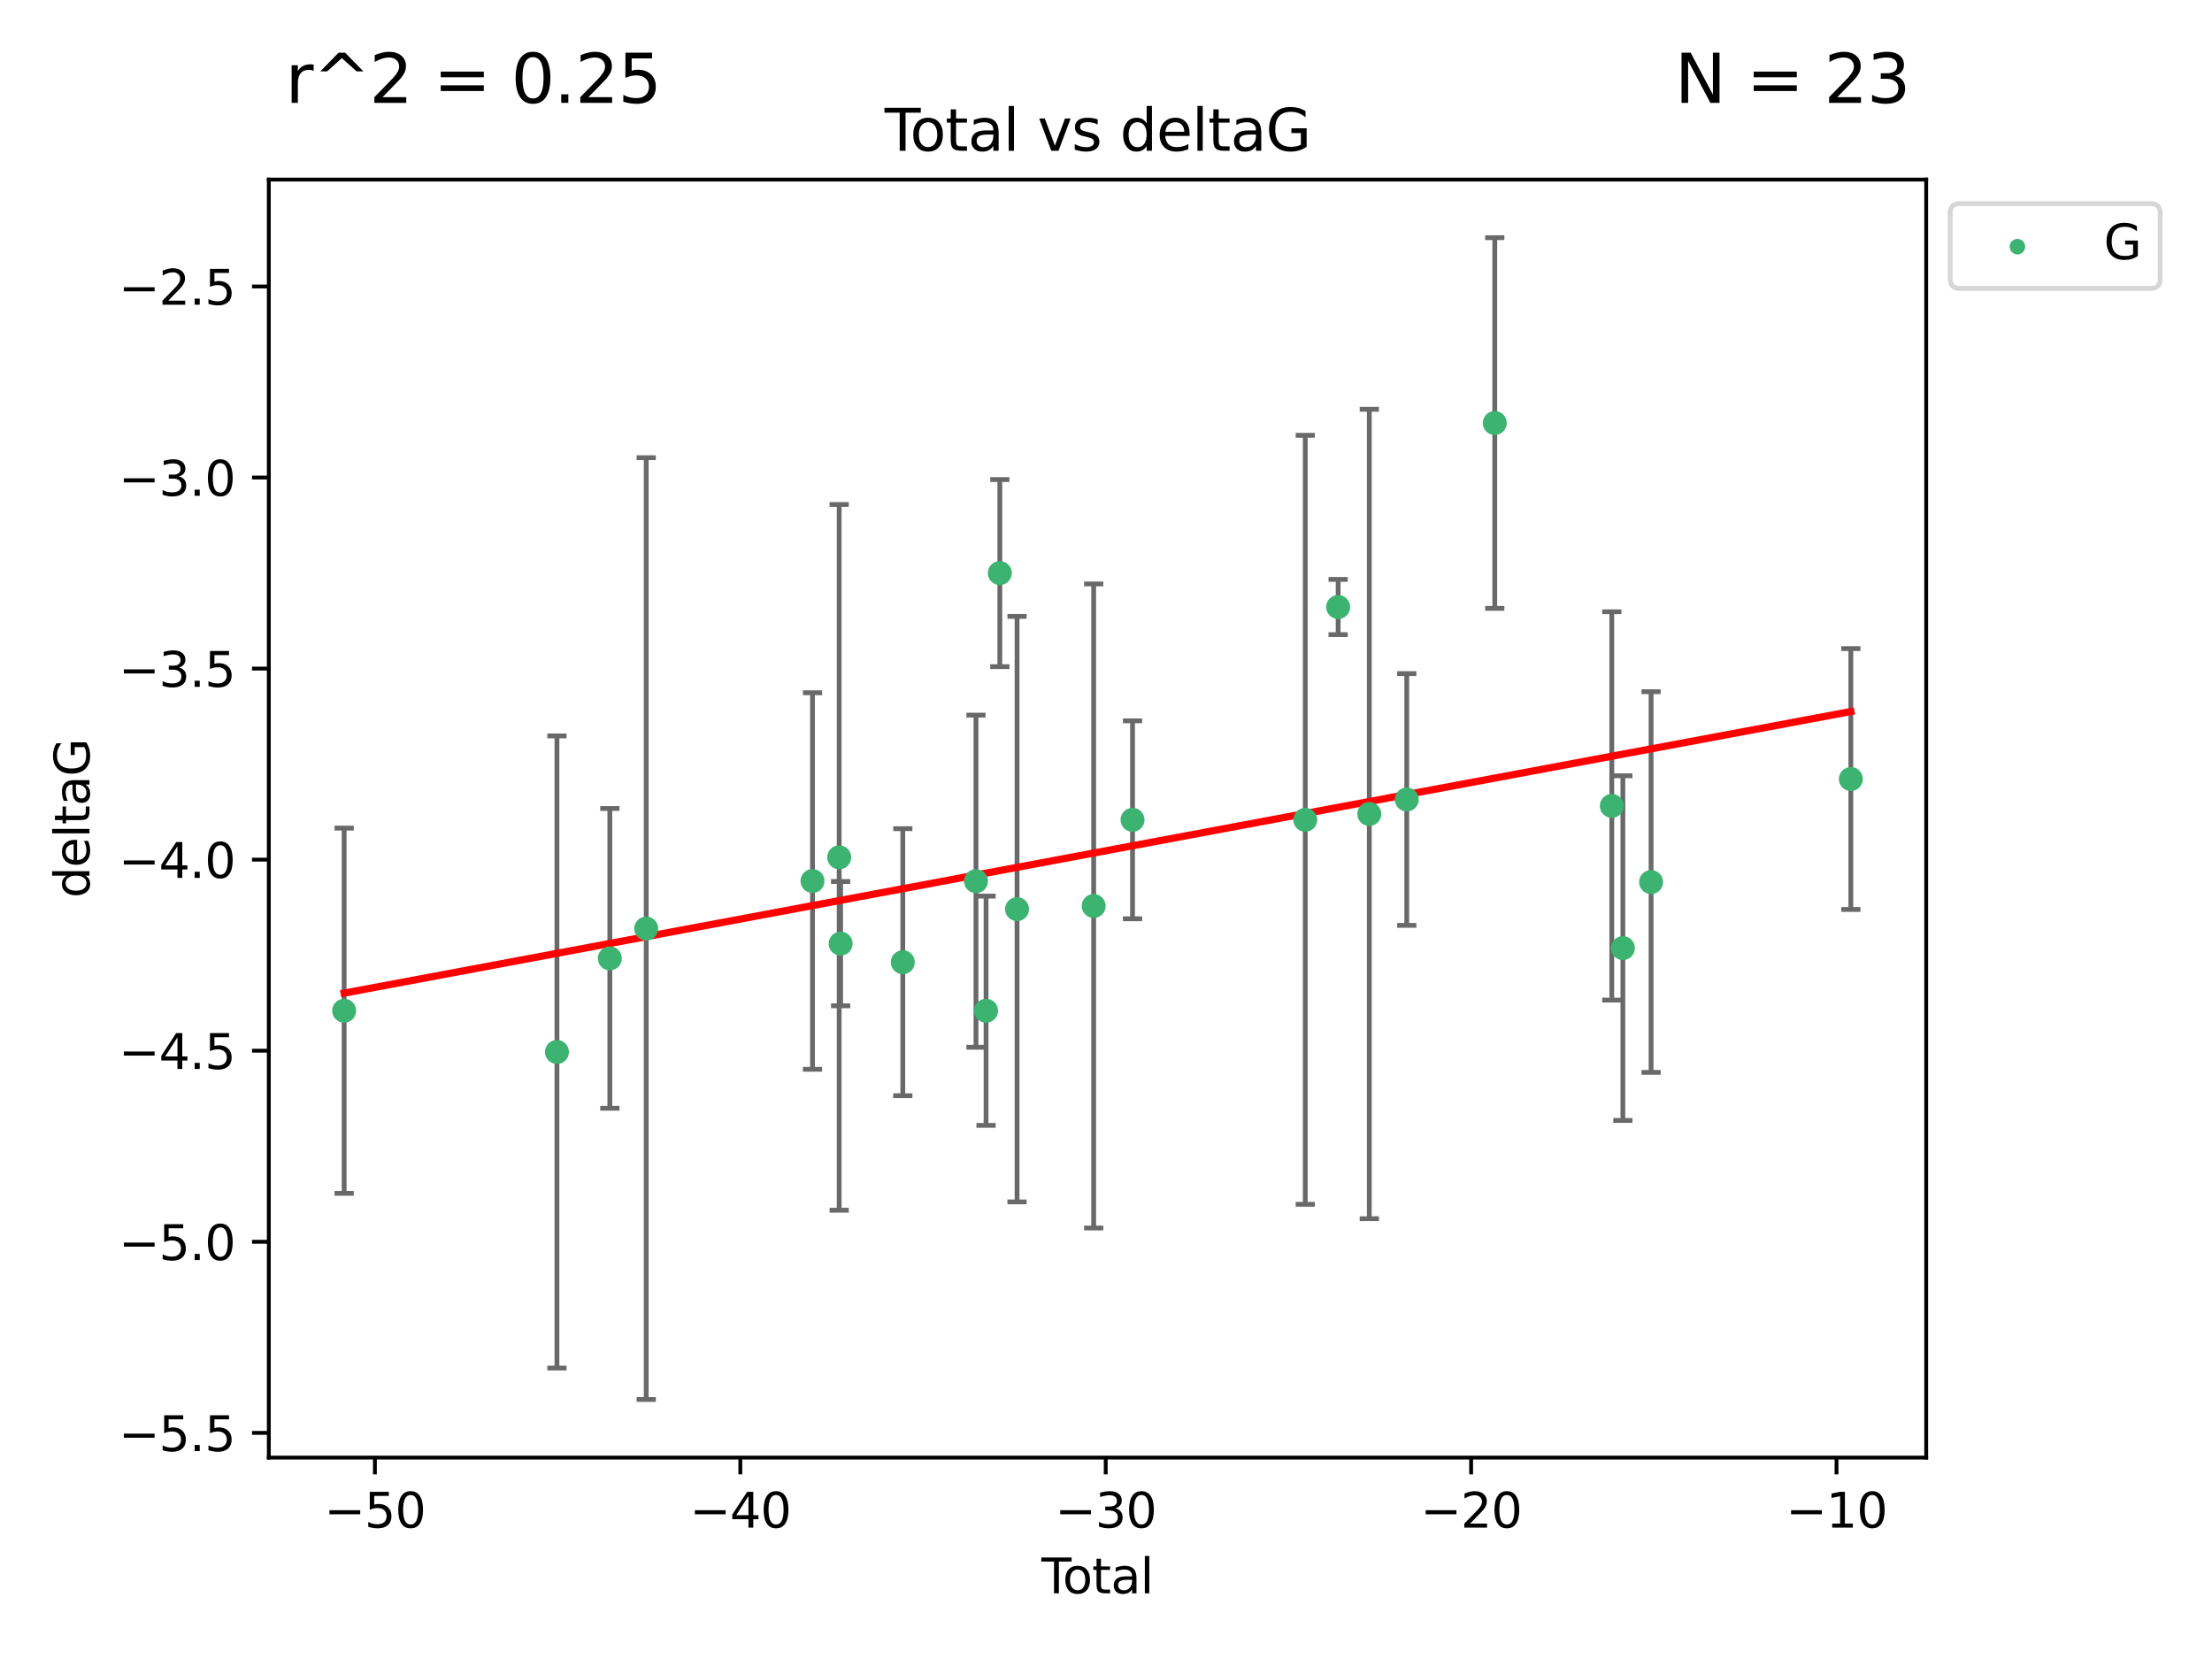 <?xml version="1.0" encoding="utf-8" standalone="no"?>
<!DOCTYPE svg PUBLIC "-//W3C//DTD SVG 1.1//EN"
  "http://www.w3.org/Graphics/SVG/1.1/DTD/svg11.dtd">
<svg xmlns:xlink="http://www.w3.org/1999/xlink" width="460.8pt" height="345.6pt" viewBox="0 0 460.8 345.6" xmlns="http://www.w3.org/2000/svg" version="1.1">
 <defs>
  <style type="text/css">*{stroke-linejoin: round; stroke-linecap: butt}</style>
 </defs>
 <g id="figure_1">
  <g id="patch_1">
   <path d="M 0 345.6 
L 460.8 345.6 
L 460.8 0 
L 0 0 
z
" style="fill: #ffffff"/>
  </g>
  <g id="axes_1">
   <g id="patch_2">
    <path d="M 56 303.64 
L 401.26 303.64 
L 401.26 37.411 
L 56 37.411 
z
" style="fill: #ffffff"/>
   </g>
   <g id="PathCollection_1">
    <defs>
     <path id="m9bb0b3104d" d="M 0 1.118 
C 0.297 1.118 0.581 1 0.791 0.791 
C 1 0.581 1.118 0.297 1.118 0 
C 1.118 -0.297 1 -0.581 0.791 -0.791 
C 0.581 -1 0.297 -1.118 0 -1.118 
C -0.297 -1.118 -0.581 -1 -0.791 -0.791 
C -1 -0.581 -1.118 -0.297 -1.118 0 
C -1.118 0.297 -1 0.581 -0.791 0.791 
C -0.581 1 -0.297 1.118 0 1.118 
z
" style="stroke: #3cb371"/>
    </defs>
    <g clip-path="url(#p19a74e8e08)">
     <use xlink:href="#m9bb0b3104d" x="71.694" y="210.553" style="fill: #3cb371; stroke: #3cb371"/>
     <use xlink:href="#m9bb0b3104d" x="116.023" y="219.147" style="fill: #3cb371; stroke: #3cb371"/>
     <use xlink:href="#m9bb0b3104d" x="127.041" y="199.653" style="fill: #3cb371; stroke: #3cb371"/>
     <use xlink:href="#m9bb0b3104d" x="134.619" y="193.442" style="fill: #3cb371; stroke: #3cb371"/>
     <use xlink:href="#m9bb0b3104d" x="169.26" y="183.533" style="fill: #3cb371; stroke: #3cb371"/>
     <use xlink:href="#m9bb0b3104d" x="174.818" y="178.6" style="fill: #3cb371; stroke: #3cb371"/>
     <use xlink:href="#m9bb0b3104d" x="175.117" y="196.578" style="fill: #3cb371; stroke: #3cb371"/>
     <use xlink:href="#m9bb0b3104d" x="188.069" y="200.442" style="fill: #3cb371; stroke: #3cb371"/>
     <use xlink:href="#m9bb0b3104d" x="203.315" y="183.566" style="fill: #3cb371; stroke: #3cb371"/>
     <use xlink:href="#m9bb0b3104d" x="205.413" y="210.557" style="fill: #3cb371; stroke: #3cb371"/>
     <use xlink:href="#m9bb0b3104d" x="208.282" y="119.385" style="fill: #3cb371; stroke: #3cb371"/>
     <use xlink:href="#m9bb0b3104d" x="211.869" y="189.389" style="fill: #3cb371; stroke: #3cb371"/>
     <use xlink:href="#m9bb0b3104d" x="227.833" y="188.732" style="fill: #3cb371; stroke: #3cb371"/>
     <use xlink:href="#m9bb0b3104d" x="235.926" y="170.784" style="fill: #3cb371; stroke: #3cb371"/>
     <use xlink:href="#m9bb0b3104d" x="271.91" y="170.782" style="fill: #3cb371; stroke: #3cb371"/>
     <use xlink:href="#m9bb0b3104d" x="278.761" y="126.453" style="fill: #3cb371; stroke: #3cb371"/>
     <use xlink:href="#m9bb0b3104d" x="285.251" y="169.564" style="fill: #3cb371; stroke: #3cb371"/>
     <use xlink:href="#m9bb0b3104d" x="293.053" y="166.548" style="fill: #3cb371; stroke: #3cb371"/>
     <use xlink:href="#m9bb0b3104d" x="311.387" y="88.122" style="fill: #3cb371; stroke: #3cb371"/>
     <use xlink:href="#m9bb0b3104d" x="335.768" y="167.89" style="fill: #3cb371; stroke: #3cb371"/>
     <use xlink:href="#m9bb0b3104d" x="338.073" y="197.506" style="fill: #3cb371; stroke: #3cb371"/>
     <use xlink:href="#m9bb0b3104d" x="343.948" y="183.749" style="fill: #3cb371; stroke: #3cb371"/>
     <use xlink:href="#m9bb0b3104d" x="385.566" y="162.287" style="fill: #3cb371; stroke: #3cb371"/>
    </g>
   </g>
   <g id="matplotlib.axis_1">
    <g id="xtick_1">
     <g id="line2d_1">
      <defs>
       <path id="m8b73033f5c" d="M 0 0 
L 0 3.5 
" style="stroke: #000000; stroke-width: 0.8"/>
      </defs>
      <g>
       <use xlink:href="#m8b73033f5c" x="78.1" y="303.64" style="stroke: #000000; stroke-width: 0.8"/>
      </g>
     </g>
     <g id="text_1">
      <!-- −50 -->
      <g transform="translate(67.548 318.238)scale(0.1 -0.1)">
       <defs>
        <path id="DejaVuSans-2212" d="M 678 2272 
L 4684 2272 
L 4684 1741 
L 678 1741 
L 678 2272 
z
" transform="scale(0.016)"/>
        <path id="DejaVuSans-35" d="M 691 4666 
L 3169 4666 
L 3169 4134 
L 1269 4134 
L 1269 2991 
Q 1406 3038 1543 3061 
Q 1681 3084 1819 3084 
Q 2600 3084 3056 2656 
Q 3513 2228 3513 1497 
Q 3513 744 3044 326 
Q 2575 -91 1722 -91 
Q 1428 -91 1123 -41 
Q 819 9 494 109 
L 494 744 
Q 775 591 1075 516 
Q 1375 441 1709 441 
Q 2250 441 2565 725 
Q 2881 1009 2881 1497 
Q 2881 1984 2565 2268 
Q 2250 2553 1709 2553 
Q 1456 2553 1204 2497 
Q 953 2441 691 2322 
L 691 4666 
z
" transform="scale(0.016)"/>
        <path id="DejaVuSans-30" d="M 2034 4250 
Q 1547 4250 1301 3770 
Q 1056 3291 1056 2328 
Q 1056 1369 1301 889 
Q 1547 409 2034 409 
Q 2525 409 2770 889 
Q 3016 1369 3016 2328 
Q 3016 3291 2770 3770 
Q 2525 4250 2034 4250 
z
M 2034 4750 
Q 2819 4750 3233 4129 
Q 3647 3509 3647 2328 
Q 3647 1150 3233 529 
Q 2819 -91 2034 -91 
Q 1250 -91 836 529 
Q 422 1150 422 2328 
Q 422 3509 836 4129 
Q 1250 4750 2034 4750 
z
" transform="scale(0.016)"/>
       </defs>
       <use xlink:href="#DejaVuSans-2212"/>
       <use xlink:href="#DejaVuSans-35" x="83.789"/>
       <use xlink:href="#DejaVuSans-30" x="147.412"/>
      </g>
     </g>
    </g>
    <g id="xtick_2">
     <g id="line2d_2">
      <g>
       <use xlink:href="#m8b73033f5c" x="154.221" y="303.64" style="stroke: #000000; stroke-width: 0.8"/>
      </g>
     </g>
     <g id="text_2">
      <!-- −40 -->
      <g transform="translate(143.668 318.238)scale(0.1 -0.1)">
       <defs>
        <path id="DejaVuSans-34" d="M 2419 4116 
L 825 1625 
L 2419 1625 
L 2419 4116 
z
M 2253 4666 
L 3047 4666 
L 3047 1625 
L 3713 1625 
L 3713 1100 
L 3047 1100 
L 3047 0 
L 2419 0 
L 2419 1100 
L 313 1100 
L 313 1709 
L 2253 4666 
z
" transform="scale(0.016)"/>
       </defs>
       <use xlink:href="#DejaVuSans-2212"/>
       <use xlink:href="#DejaVuSans-34" x="83.789"/>
       <use xlink:href="#DejaVuSans-30" x="147.412"/>
      </g>
     </g>
    </g>
    <g id="xtick_3">
     <g id="line2d_3">
      <g>
       <use xlink:href="#m8b73033f5c" x="230.341" y="303.64" style="stroke: #000000; stroke-width: 0.8"/>
      </g>
     </g>
     <g id="text_3">
      <!-- −30 -->
      <g transform="translate(219.789 318.238)scale(0.1 -0.1)">
       <defs>
        <path id="DejaVuSans-33" d="M 2597 2516 
Q 3050 2419 3304 2112 
Q 3559 1806 3559 1356 
Q 3559 666 3084 287 
Q 2609 -91 1734 -91 
Q 1441 -91 1130 -33 
Q 819 25 488 141 
L 488 750 
Q 750 597 1062 519 
Q 1375 441 1716 441 
Q 2309 441 2620 675 
Q 2931 909 2931 1356 
Q 2931 1769 2642 2001 
Q 2353 2234 1838 2234 
L 1294 2234 
L 1294 2753 
L 1863 2753 
Q 2328 2753 2575 2939 
Q 2822 3125 2822 3475 
Q 2822 3834 2567 4026 
Q 2313 4219 1838 4219 
Q 1578 4219 1281 4162 
Q 984 4106 628 3988 
L 628 4550 
Q 988 4650 1302 4700 
Q 1616 4750 1894 4750 
Q 2613 4750 3031 4423 
Q 3450 4097 3450 3541 
Q 3450 3153 3228 2886 
Q 3006 2619 2597 2516 
z
" transform="scale(0.016)"/>
       </defs>
       <use xlink:href="#DejaVuSans-2212"/>
       <use xlink:href="#DejaVuSans-33" x="83.789"/>
       <use xlink:href="#DejaVuSans-30" x="147.412"/>
      </g>
     </g>
    </g>
    <g id="xtick_4">
     <g id="line2d_4">
      <g>
       <use xlink:href="#m8b73033f5c" x="306.462" y="303.64" style="stroke: #000000; stroke-width: 0.8"/>
      </g>
     </g>
     <g id="text_4">
      <!-- −20 -->
      <g transform="translate(295.91 318.238)scale(0.1 -0.1)">
       <defs>
        <path id="DejaVuSans-32" d="M 1228 531 
L 3431 531 
L 3431 0 
L 469 0 
L 469 531 
Q 828 903 1448 1529 
Q 2069 2156 2228 2338 
Q 2531 2678 2651 2914 
Q 2772 3150 2772 3378 
Q 2772 3750 2511 3984 
Q 2250 4219 1831 4219 
Q 1534 4219 1204 4116 
Q 875 4013 500 3803 
L 500 4441 
Q 881 4594 1212 4672 
Q 1544 4750 1819 4750 
Q 2544 4750 2975 4387 
Q 3406 4025 3406 3419 
Q 3406 3131 3298 2873 
Q 3191 2616 2906 2266 
Q 2828 2175 2409 1742 
Q 1991 1309 1228 531 
z
" transform="scale(0.016)"/>
       </defs>
       <use xlink:href="#DejaVuSans-2212"/>
       <use xlink:href="#DejaVuSans-32" x="83.789"/>
       <use xlink:href="#DejaVuSans-30" x="147.412"/>
      </g>
     </g>
    </g>
    <g id="xtick_5">
     <g id="line2d_5">
      <g>
       <use xlink:href="#m8b73033f5c" x="382.583" y="303.64" style="stroke: #000000; stroke-width: 0.8"/>
      </g>
     </g>
     <g id="text_5">
      <!-- −10 -->
      <g transform="translate(372.03 318.238)scale(0.1 -0.1)">
       <defs>
        <path id="DejaVuSans-31" d="M 794 531 
L 1825 531 
L 1825 4091 
L 703 3866 
L 703 4441 
L 1819 4666 
L 2450 4666 
L 2450 531 
L 3481 531 
L 3481 0 
L 794 0 
L 794 531 
z
" transform="scale(0.016)"/>
       </defs>
       <use xlink:href="#DejaVuSans-2212"/>
       <use xlink:href="#DejaVuSans-31" x="83.789"/>
       <use xlink:href="#DejaVuSans-30" x="147.412"/>
      </g>
     </g>
    </g>
    <g id="text_6">
     <!-- Total -->
     <g transform="translate(216.953 331.917)scale(0.1 -0.1)">
      <defs>
       <path id="DejaVuSans-54" d="M -19 4666 
L 3928 4666 
L 3928 4134 
L 2272 4134 
L 2272 0 
L 1638 0 
L 1638 4134 
L -19 4134 
L -19 4666 
z
" transform="scale(0.016)"/>
       <path id="DejaVuSans-6f" d="M 1959 3097 
Q 1497 3097 1228 2736 
Q 959 2375 959 1747 
Q 959 1119 1226 758 
Q 1494 397 1959 397 
Q 2419 397 2687 759 
Q 2956 1122 2956 1747 
Q 2956 2369 2687 2733 
Q 2419 3097 1959 3097 
z
M 1959 3584 
Q 2709 3584 3137 3096 
Q 3566 2609 3566 1747 
Q 3566 888 3137 398 
Q 2709 -91 1959 -91 
Q 1206 -91 779 398 
Q 353 888 353 1747 
Q 353 2609 779 3096 
Q 1206 3584 1959 3584 
z
" transform="scale(0.016)"/>
       <path id="DejaVuSans-74" d="M 1172 4494 
L 1172 3500 
L 2356 3500 
L 2356 3053 
L 1172 3053 
L 1172 1153 
Q 1172 725 1289 603 
Q 1406 481 1766 481 
L 2356 481 
L 2356 0 
L 1766 0 
Q 1100 0 847 248 
Q 594 497 594 1153 
L 594 3053 
L 172 3053 
L 172 3500 
L 594 3500 
L 594 4494 
L 1172 4494 
z
" transform="scale(0.016)"/>
       <path id="DejaVuSans-61" d="M 2194 1759 
Q 1497 1759 1228 1600 
Q 959 1441 959 1056 
Q 959 750 1161 570 
Q 1363 391 1709 391 
Q 2188 391 2477 730 
Q 2766 1069 2766 1631 
L 2766 1759 
L 2194 1759 
z
M 3341 1997 
L 3341 0 
L 2766 0 
L 2766 531 
Q 2569 213 2275 61 
Q 1981 -91 1556 -91 
Q 1019 -91 701 211 
Q 384 513 384 1019 
Q 384 1609 779 1909 
Q 1175 2209 1959 2209 
L 2766 2209 
L 2766 2266 
Q 2766 2663 2505 2880 
Q 2244 3097 1772 3097 
Q 1472 3097 1187 3025 
Q 903 2953 641 2809 
L 641 3341 
Q 956 3463 1253 3523 
Q 1550 3584 1831 3584 
Q 2591 3584 2966 3190 
Q 3341 2797 3341 1997 
z
" transform="scale(0.016)"/>
       <path id="DejaVuSans-6c" d="M 603 4863 
L 1178 4863 
L 1178 0 
L 603 0 
L 603 4863 
z
" transform="scale(0.016)"/>
      </defs>
      <use xlink:href="#DejaVuSans-54"/>
      <use xlink:href="#DejaVuSans-6f" x="44.084"/>
      <use xlink:href="#DejaVuSans-74" x="105.266"/>
      <use xlink:href="#DejaVuSans-61" x="144.475"/>
      <use xlink:href="#DejaVuSans-6c" x="205.754"/>
     </g>
    </g>
   </g>
   <g id="matplotlib.axis_2">
    <g id="ytick_1">
     <g id="line2d_6">
      <defs>
       <path id="m2ec768c419" d="M 0 0 
L -3.5 0 
" style="stroke: #000000; stroke-width: 0.8"/>
      </defs>
      <g>
       <use xlink:href="#m2ec768c419" x="56" y="298.489" style="stroke: #000000; stroke-width: 0.8"/>
      </g>
     </g>
     <g id="text_7">
      <!-- −5.5 -->
      <g transform="translate(24.717 302.288)scale(0.1 -0.1)">
       <defs>
        <path id="DejaVuSans-2e" d="M 684 794 
L 1344 794 
L 1344 0 
L 684 0 
L 684 794 
z
" transform="scale(0.016)"/>
       </defs>
       <use xlink:href="#DejaVuSans-2212"/>
       <use xlink:href="#DejaVuSans-35" x="83.789"/>
       <use xlink:href="#DejaVuSans-2e" x="147.412"/>
       <use xlink:href="#DejaVuSans-35" x="179.199"/>
      </g>
     </g>
    </g>
    <g id="ytick_2">
     <g id="line2d_7">
      <g>
       <use xlink:href="#m2ec768c419" x="56" y="258.687" style="stroke: #000000; stroke-width: 0.8"/>
      </g>
     </g>
     <g id="text_8">
      <!-- −5.0 -->
      <g transform="translate(24.717 262.486)scale(0.1 -0.1)">
       <use xlink:href="#DejaVuSans-2212"/>
       <use xlink:href="#DejaVuSans-35" x="83.789"/>
       <use xlink:href="#DejaVuSans-2e" x="147.412"/>
       <use xlink:href="#DejaVuSans-30" x="179.199"/>
      </g>
     </g>
    </g>
    <g id="ytick_3">
     <g id="line2d_8">
      <g>
       <use xlink:href="#m2ec768c419" x="56" y="218.885" style="stroke: #000000; stroke-width: 0.8"/>
      </g>
     </g>
     <g id="text_9">
      <!-- −4.5 -->
      <g transform="translate(24.717 222.684)scale(0.1 -0.1)">
       <use xlink:href="#DejaVuSans-2212"/>
       <use xlink:href="#DejaVuSans-34" x="83.789"/>
       <use xlink:href="#DejaVuSans-2e" x="147.412"/>
       <use xlink:href="#DejaVuSans-35" x="179.199"/>
      </g>
     </g>
    </g>
    <g id="ytick_4">
     <g id="line2d_9">
      <g>
       <use xlink:href="#m2ec768c419" x="56" y="179.083" style="stroke: #000000; stroke-width: 0.8"/>
      </g>
     </g>
     <g id="text_10">
      <!-- −4.0 -->
      <g transform="translate(24.717 182.882)scale(0.1 -0.1)">
       <use xlink:href="#DejaVuSans-2212"/>
       <use xlink:href="#DejaVuSans-34" x="83.789"/>
       <use xlink:href="#DejaVuSans-2e" x="147.412"/>
       <use xlink:href="#DejaVuSans-30" x="179.199"/>
      </g>
     </g>
    </g>
    <g id="ytick_5">
     <g id="line2d_10">
      <g>
       <use xlink:href="#m2ec768c419" x="56" y="139.281" style="stroke: #000000; stroke-width: 0.8"/>
      </g>
     </g>
     <g id="text_11">
      <!-- −3.5 -->
      <g transform="translate(24.717 143.08)scale(0.1 -0.1)">
       <use xlink:href="#DejaVuSans-2212"/>
       <use xlink:href="#DejaVuSans-33" x="83.789"/>
       <use xlink:href="#DejaVuSans-2e" x="147.412"/>
       <use xlink:href="#DejaVuSans-35" x="179.199"/>
      </g>
     </g>
    </g>
    <g id="ytick_6">
     <g id="line2d_11">
      <g>
       <use xlink:href="#m2ec768c419" x="56" y="99.479" style="stroke: #000000; stroke-width: 0.8"/>
      </g>
     </g>
     <g id="text_12">
      <!-- −3.0 -->
      <g transform="translate(24.717 103.278)scale(0.1 -0.1)">
       <use xlink:href="#DejaVuSans-2212"/>
       <use xlink:href="#DejaVuSans-33" x="83.789"/>
       <use xlink:href="#DejaVuSans-2e" x="147.412"/>
       <use xlink:href="#DejaVuSans-30" x="179.199"/>
      </g>
     </g>
    </g>
    <g id="ytick_7">
     <g id="line2d_12">
      <g>
       <use xlink:href="#m2ec768c419" x="56" y="59.677" style="stroke: #000000; stroke-width: 0.8"/>
      </g>
     </g>
     <g id="text_13">
      <!-- −2.5 -->
      <g transform="translate(24.717 63.476)scale(0.1 -0.1)">
       <use xlink:href="#DejaVuSans-2212"/>
       <use xlink:href="#DejaVuSans-32" x="83.789"/>
       <use xlink:href="#DejaVuSans-2e" x="147.412"/>
       <use xlink:href="#DejaVuSans-35" x="179.199"/>
      </g>
     </g>
    </g>
    <g id="text_14">
     <!-- deltaG -->
     <g transform="translate(18.637 187.064)rotate(-90)scale(0.1 -0.1)">
      <defs>
       <path id="DejaVuSans-64" d="M 2906 2969 
L 2906 4863 
L 3481 4863 
L 3481 0 
L 2906 0 
L 2906 525 
Q 2725 213 2448 61 
Q 2172 -91 1784 -91 
Q 1150 -91 751 415 
Q 353 922 353 1747 
Q 353 2572 751 3078 
Q 1150 3584 1784 3584 
Q 2172 3584 2448 3432 
Q 2725 3281 2906 2969 
z
M 947 1747 
Q 947 1113 1208 752 
Q 1469 391 1925 391 
Q 2381 391 2643 752 
Q 2906 1113 2906 1747 
Q 2906 2381 2643 2742 
Q 2381 3103 1925 3103 
Q 1469 3103 1208 2742 
Q 947 2381 947 1747 
z
" transform="scale(0.016)"/>
       <path id="DejaVuSans-65" d="M 3597 1894 
L 3597 1613 
L 953 1613 
Q 991 1019 1311 708 
Q 1631 397 2203 397 
Q 2534 397 2845 478 
Q 3156 559 3463 722 
L 3463 178 
Q 3153 47 2828 -22 
Q 2503 -91 2169 -91 
Q 1331 -91 842 396 
Q 353 884 353 1716 
Q 353 2575 817 3079 
Q 1281 3584 2069 3584 
Q 2775 3584 3186 3129 
Q 3597 2675 3597 1894 
z
M 3022 2063 
Q 3016 2534 2758 2815 
Q 2500 3097 2075 3097 
Q 1594 3097 1305 2825 
Q 1016 2553 972 2059 
L 3022 2063 
z
" transform="scale(0.016)"/>
       <path id="DejaVuSans-47" d="M 3809 666 
L 3809 1919 
L 2778 1919 
L 2778 2438 
L 4434 2438 
L 4434 434 
Q 4069 175 3628 42 
Q 3188 -91 2688 -91 
Q 1594 -91 976 548 
Q 359 1188 359 2328 
Q 359 3472 976 4111 
Q 1594 4750 2688 4750 
Q 3144 4750 3555 4637 
Q 3966 4525 4313 4306 
L 4313 3634 
Q 3963 3931 3569 4081 
Q 3175 4231 2741 4231 
Q 1884 4231 1454 3753 
Q 1025 3275 1025 2328 
Q 1025 1384 1454 906 
Q 1884 428 2741 428 
Q 3075 428 3337 486 
Q 3600 544 3809 666 
z
" transform="scale(0.016)"/>
      </defs>
      <use xlink:href="#DejaVuSans-64"/>
      <use xlink:href="#DejaVuSans-65" x="63.477"/>
      <use xlink:href="#DejaVuSans-6c" x="125"/>
      <use xlink:href="#DejaVuSans-74" x="152.783"/>
      <use xlink:href="#DejaVuSans-61" x="191.992"/>
      <use xlink:href="#DejaVuSans-47" x="253.271"/>
     </g>
    </g>
   </g>
   <g id="LineCollection_1">
    <path d="M 71.694 248.595 
L 71.694 172.51 
" clip-path="url(#p19a74e8e08)" style="fill: none; stroke: #696969"/>
    <path d="M 116.023 284.99 
L 116.023 153.304 
" clip-path="url(#p19a74e8e08)" style="fill: none; stroke: #696969"/>
    <path d="M 127.041 230.877 
L 127.041 168.429 
" clip-path="url(#p19a74e8e08)" style="fill: none; stroke: #696969"/>
    <path d="M 134.619 291.539 
L 134.619 95.345 
" clip-path="url(#p19a74e8e08)" style="fill: none; stroke: #696969"/>
    <path d="M 169.26 222.754 
L 169.26 144.312 
" clip-path="url(#p19a74e8e08)" style="fill: none; stroke: #696969"/>
    <path d="M 174.818 252.111 
L 174.818 105.089 
" clip-path="url(#p19a74e8e08)" style="fill: none; stroke: #696969"/>
    <path d="M 175.117 209.525 
L 175.117 183.632 
" clip-path="url(#p19a74e8e08)" style="fill: none; stroke: #696969"/>
    <path d="M 188.069 228.257 
L 188.069 172.628 
" clip-path="url(#p19a74e8e08)" style="fill: none; stroke: #696969"/>
    <path d="M 203.315 218.163 
L 203.315 148.97 
" clip-path="url(#p19a74e8e08)" style="fill: none; stroke: #696969"/>
    <path d="M 205.413 234.433 
L 205.413 186.681 
" clip-path="url(#p19a74e8e08)" style="fill: none; stroke: #696969"/>
    <path d="M 208.282 138.87 
L 208.282 99.9 
" clip-path="url(#p19a74e8e08)" style="fill: none; stroke: #696969"/>
    <path d="M 211.869 250.373 
L 211.869 128.405 
" clip-path="url(#p19a74e8e08)" style="fill: none; stroke: #696969"/>
    <path d="M 227.833 255.82 
L 227.833 121.644 
" clip-path="url(#p19a74e8e08)" style="fill: none; stroke: #696969"/>
    <path d="M 235.926 191.4 
L 235.926 150.168 
" clip-path="url(#p19a74e8e08)" style="fill: none; stroke: #696969"/>
    <path d="M 271.91 250.879 
L 271.91 90.684 
" clip-path="url(#p19a74e8e08)" style="fill: none; stroke: #696969"/>
    <path d="M 278.761 132.205 
L 278.761 120.7 
" clip-path="url(#p19a74e8e08)" style="fill: none; stroke: #696969"/>
    <path d="M 285.251 253.876 
L 285.251 85.252 
" clip-path="url(#p19a74e8e08)" style="fill: none; stroke: #696969"/>
    <path d="M 293.053 192.768 
L 293.053 140.328 
" clip-path="url(#p19a74e8e08)" style="fill: none; stroke: #696969"/>
    <path d="M 311.387 126.731 
L 311.387 49.513 
" clip-path="url(#p19a74e8e08)" style="fill: none; stroke: #696969"/>
    <path d="M 335.768 208.336 
L 335.768 127.443 
" clip-path="url(#p19a74e8e08)" style="fill: none; stroke: #696969"/>
    <path d="M 338.073 233.409 
L 338.073 161.603 
" clip-path="url(#p19a74e8e08)" style="fill: none; stroke: #696969"/>
    <path d="M 343.948 223.401 
L 343.948 144.097 
" clip-path="url(#p19a74e8e08)" style="fill: none; stroke: #696969"/>
    <path d="M 385.566 189.456 
L 385.566 135.117 
" clip-path="url(#p19a74e8e08)" style="fill: none; stroke: #696969"/>
   </g>
   <g id="line2d_13">
    <defs>
     <path id="m413ffa3b30" d="M 2 0 
L -2 -0 
" style="stroke: #696969"/>
    </defs>
    <g clip-path="url(#p19a74e8e08)">
     <use xlink:href="#m413ffa3b30" x="71.694" y="248.595" style="fill: #696969; stroke: #696969"/>
     <use xlink:href="#m413ffa3b30" x="116.023" y="284.99" style="fill: #696969; stroke: #696969"/>
     <use xlink:href="#m413ffa3b30" x="127.041" y="230.877" style="fill: #696969; stroke: #696969"/>
     <use xlink:href="#m413ffa3b30" x="134.619" y="291.539" style="fill: #696969; stroke: #696969"/>
     <use xlink:href="#m413ffa3b30" x="169.26" y="222.754" style="fill: #696969; stroke: #696969"/>
     <use xlink:href="#m413ffa3b30" x="174.818" y="252.111" style="fill: #696969; stroke: #696969"/>
     <use xlink:href="#m413ffa3b30" x="175.117" y="209.525" style="fill: #696969; stroke: #696969"/>
     <use xlink:href="#m413ffa3b30" x="188.069" y="228.257" style="fill: #696969; stroke: #696969"/>
     <use xlink:href="#m413ffa3b30" x="203.315" y="218.163" style="fill: #696969; stroke: #696969"/>
     <use xlink:href="#m413ffa3b30" x="205.413" y="234.433" style="fill: #696969; stroke: #696969"/>
     <use xlink:href="#m413ffa3b30" x="208.282" y="138.87" style="fill: #696969; stroke: #696969"/>
     <use xlink:href="#m413ffa3b30" x="211.869" y="250.373" style="fill: #696969; stroke: #696969"/>
     <use xlink:href="#m413ffa3b30" x="227.833" y="255.82" style="fill: #696969; stroke: #696969"/>
     <use xlink:href="#m413ffa3b30" x="235.926" y="191.4" style="fill: #696969; stroke: #696969"/>
     <use xlink:href="#m413ffa3b30" x="271.91" y="250.879" style="fill: #696969; stroke: #696969"/>
     <use xlink:href="#m413ffa3b30" x="278.761" y="132.205" style="fill: #696969; stroke: #696969"/>
     <use xlink:href="#m413ffa3b30" x="285.251" y="253.876" style="fill: #696969; stroke: #696969"/>
     <use xlink:href="#m413ffa3b30" x="293.053" y="192.768" style="fill: #696969; stroke: #696969"/>
     <use xlink:href="#m413ffa3b30" x="311.387" y="126.731" style="fill: #696969; stroke: #696969"/>
     <use xlink:href="#m413ffa3b30" x="335.768" y="208.336" style="fill: #696969; stroke: #696969"/>
     <use xlink:href="#m413ffa3b30" x="338.073" y="233.409" style="fill: #696969; stroke: #696969"/>
     <use xlink:href="#m413ffa3b30" x="343.948" y="223.401" style="fill: #696969; stroke: #696969"/>
     <use xlink:href="#m413ffa3b30" x="385.566" y="189.456" style="fill: #696969; stroke: #696969"/>
    </g>
   </g>
   <g id="line2d_14">
    <g clip-path="url(#p19a74e8e08)">
     <use xlink:href="#m413ffa3b30" x="71.694" y="172.51" style="fill: #696969; stroke: #696969"/>
     <use xlink:href="#m413ffa3b30" x="116.023" y="153.304" style="fill: #696969; stroke: #696969"/>
     <use xlink:href="#m413ffa3b30" x="127.041" y="168.429" style="fill: #696969; stroke: #696969"/>
     <use xlink:href="#m413ffa3b30" x="134.619" y="95.345" style="fill: #696969; stroke: #696969"/>
     <use xlink:href="#m413ffa3b30" x="169.26" y="144.312" style="fill: #696969; stroke: #696969"/>
     <use xlink:href="#m413ffa3b30" x="174.818" y="105.089" style="fill: #696969; stroke: #696969"/>
     <use xlink:href="#m413ffa3b30" x="175.117" y="183.632" style="fill: #696969; stroke: #696969"/>
     <use xlink:href="#m413ffa3b30" x="188.069" y="172.628" style="fill: #696969; stroke: #696969"/>
     <use xlink:href="#m413ffa3b30" x="203.315" y="148.97" style="fill: #696969; stroke: #696969"/>
     <use xlink:href="#m413ffa3b30" x="205.413" y="186.681" style="fill: #696969; stroke: #696969"/>
     <use xlink:href="#m413ffa3b30" x="208.282" y="99.9" style="fill: #696969; stroke: #696969"/>
     <use xlink:href="#m413ffa3b30" x="211.869" y="128.405" style="fill: #696969; stroke: #696969"/>
     <use xlink:href="#m413ffa3b30" x="227.833" y="121.644" style="fill: #696969; stroke: #696969"/>
     <use xlink:href="#m413ffa3b30" x="235.926" y="150.168" style="fill: #696969; stroke: #696969"/>
     <use xlink:href="#m413ffa3b30" x="271.91" y="90.684" style="fill: #696969; stroke: #696969"/>
     <use xlink:href="#m413ffa3b30" x="278.761" y="120.7" style="fill: #696969; stroke: #696969"/>
     <use xlink:href="#m413ffa3b30" x="285.251" y="85.252" style="fill: #696969; stroke: #696969"/>
     <use xlink:href="#m413ffa3b30" x="293.053" y="140.328" style="fill: #696969; stroke: #696969"/>
     <use xlink:href="#m413ffa3b30" x="311.387" y="49.513" style="fill: #696969; stroke: #696969"/>
     <use xlink:href="#m413ffa3b30" x="335.768" y="127.443" style="fill: #696969; stroke: #696969"/>
     <use xlink:href="#m413ffa3b30" x="338.073" y="161.603" style="fill: #696969; stroke: #696969"/>
     <use xlink:href="#m413ffa3b30" x="343.948" y="144.097" style="fill: #696969; stroke: #696969"/>
     <use xlink:href="#m413ffa3b30" x="385.566" y="135.117" style="fill: #696969; stroke: #696969"/>
    </g>
   </g>
   <g id="line2d_15">
    <path d="M 71.694 206.881 
L 116.023 198.596 
L 127.041 196.537 
L 134.619 195.121 
L 169.26 188.648 
L 174.818 187.609 
L 175.117 187.553 
L 188.069 185.133 
L 203.315 182.283 
L 205.413 181.891 
L 208.282 181.355 
L 211.869 180.685 
L 227.833 177.701 
L 235.926 176.189 
L 271.91 169.464 
L 278.761 168.184 
L 285.251 166.971 
L 293.053 165.513 
L 311.387 162.087 
L 335.768 157.531 
L 338.073 157.1 
L 343.948 156.002 
L 385.566 148.225 
" clip-path="url(#p19a74e8e08)" style="fill: none; stroke: #ff0000; stroke-width: 1.5; stroke-linecap: square"/>
   </g>
   <g id="line2d_16">
    <defs>
     <path id="m7df5cb69ea" d="M 0 2 
C 0.53 2 1.039 1.789 1.414 1.414 
C 1.789 1.039 2 0.53 2 0 
C 2 -0.53 1.789 -1.039 1.414 -1.414 
C 1.039 -1.789 0.53 -2 0 -2 
C -0.53 -2 -1.039 -1.789 -1.414 -1.414 
C -1.789 -1.039 -2 -0.53 -2 0 
C -2 0.53 -1.789 1.039 -1.414 1.414 
C -1.039 1.789 -0.53 2 0 2 
z
" style="stroke: #3cb371"/>
    </defs>
    <g clip-path="url(#p19a74e8e08)">
     <use xlink:href="#m7df5cb69ea" x="71.694" y="210.553" style="fill: #3cb371; stroke: #3cb371"/>
     <use xlink:href="#m7df5cb69ea" x="116.023" y="219.147" style="fill: #3cb371; stroke: #3cb371"/>
     <use xlink:href="#m7df5cb69ea" x="127.041" y="199.653" style="fill: #3cb371; stroke: #3cb371"/>
     <use xlink:href="#m7df5cb69ea" x="134.619" y="193.442" style="fill: #3cb371; stroke: #3cb371"/>
     <use xlink:href="#m7df5cb69ea" x="169.26" y="183.533" style="fill: #3cb371; stroke: #3cb371"/>
     <use xlink:href="#m7df5cb69ea" x="174.818" y="178.6" style="fill: #3cb371; stroke: #3cb371"/>
     <use xlink:href="#m7df5cb69ea" x="175.117" y="196.578" style="fill: #3cb371; stroke: #3cb371"/>
     <use xlink:href="#m7df5cb69ea" x="188.069" y="200.442" style="fill: #3cb371; stroke: #3cb371"/>
     <use xlink:href="#m7df5cb69ea" x="203.315" y="183.566" style="fill: #3cb371; stroke: #3cb371"/>
     <use xlink:href="#m7df5cb69ea" x="205.413" y="210.557" style="fill: #3cb371; stroke: #3cb371"/>
     <use xlink:href="#m7df5cb69ea" x="208.282" y="119.385" style="fill: #3cb371; stroke: #3cb371"/>
     <use xlink:href="#m7df5cb69ea" x="211.869" y="189.389" style="fill: #3cb371; stroke: #3cb371"/>
     <use xlink:href="#m7df5cb69ea" x="227.833" y="188.732" style="fill: #3cb371; stroke: #3cb371"/>
     <use xlink:href="#m7df5cb69ea" x="235.926" y="170.784" style="fill: #3cb371; stroke: #3cb371"/>
     <use xlink:href="#m7df5cb69ea" x="271.91" y="170.782" style="fill: #3cb371; stroke: #3cb371"/>
     <use xlink:href="#m7df5cb69ea" x="278.761" y="126.453" style="fill: #3cb371; stroke: #3cb371"/>
     <use xlink:href="#m7df5cb69ea" x="285.251" y="169.564" style="fill: #3cb371; stroke: #3cb371"/>
     <use xlink:href="#m7df5cb69ea" x="293.053" y="166.548" style="fill: #3cb371; stroke: #3cb371"/>
     <use xlink:href="#m7df5cb69ea" x="311.387" y="88.122" style="fill: #3cb371; stroke: #3cb371"/>
     <use xlink:href="#m7df5cb69ea" x="335.768" y="167.89" style="fill: #3cb371; stroke: #3cb371"/>
     <use xlink:href="#m7df5cb69ea" x="338.073" y="197.506" style="fill: #3cb371; stroke: #3cb371"/>
     <use xlink:href="#m7df5cb69ea" x="343.948" y="183.749" style="fill: #3cb371; stroke: #3cb371"/>
     <use xlink:href="#m7df5cb69ea" x="385.566" y="162.287" style="fill: #3cb371; stroke: #3cb371"/>
    </g>
   </g>
   <g id="patch_3">
    <path d="M 56 303.64 
L 56 37.411 
" style="fill: none; stroke: #000000; stroke-width: 0.8; stroke-linejoin: miter; stroke-linecap: square"/>
   </g>
   <g id="patch_4">
    <path d="M 401.26 303.64 
L 401.26 37.411 
" style="fill: none; stroke: #000000; stroke-width: 0.8; stroke-linejoin: miter; stroke-linecap: square"/>
   </g>
   <g id="patch_5">
    <path d="M 56 303.64 
L 401.26 303.64 
" style="fill: none; stroke: #000000; stroke-width: 0.8; stroke-linejoin: miter; stroke-linecap: square"/>
   </g>
   <g id="patch_6">
    <path d="M 56 37.411 
L 401.26 37.411 
" style="fill: none; stroke: #000000; stroke-width: 0.8; stroke-linejoin: miter; stroke-linecap: square"/>
   </g>
   <g id="text_15">
    <!-- N = 23 -->
    <g transform="translate(348.888 21.426)scale(0.14 -0.14)">
     <defs>
      <path id="DejaVuSans-4e" d="M 628 4666 
L 1478 4666 
L 3547 763 
L 3547 4666 
L 4159 4666 
L 4159 0 
L 3309 0 
L 1241 3903 
L 1241 0 
L 628 0 
L 628 4666 
z
" transform="scale(0.016)"/>
      <path id="DejaVuSans-20" transform="scale(0.016)"/>
      <path id="DejaVuSans-3d" d="M 678 2906 
L 4684 2906 
L 4684 2381 
L 678 2381 
L 678 2906 
z
M 678 1631 
L 4684 1631 
L 4684 1100 
L 678 1100 
L 678 1631 
z
" transform="scale(0.016)"/>
     </defs>
     <use xlink:href="#DejaVuSans-4e"/>
     <use xlink:href="#DejaVuSans-20" x="74.805"/>
     <use xlink:href="#DejaVuSans-3d" x="106.592"/>
     <use xlink:href="#DejaVuSans-20" x="190.381"/>
     <use xlink:href="#DejaVuSans-32" x="222.168"/>
     <use xlink:href="#DejaVuSans-33" x="285.791"/>
    </g>
   </g>
   <g id="text_16">
    <!-- r^2 = 0.25 -->
    <g transform="translate(59.453 21.426)scale(0.14 -0.14)">
     <defs>
      <path id="DejaVuSans-72" d="M 2631 2963 
Q 2534 3019 2420 3045 
Q 2306 3072 2169 3072 
Q 1681 3072 1420 2755 
Q 1159 2438 1159 1844 
L 1159 0 
L 581 0 
L 581 3500 
L 1159 3500 
L 1159 2956 
Q 1341 3275 1631 3429 
Q 1922 3584 2338 3584 
Q 2397 3584 2469 3576 
Q 2541 3569 2628 3553 
L 2631 2963 
z
" transform="scale(0.016)"/>
      <path id="DejaVuSans-5e" d="M 2988 4666 
L 4684 2925 
L 4056 2925 
L 2681 4159 
L 1306 2925 
L 678 2925 
L 2375 4666 
L 2988 4666 
z
" transform="scale(0.016)"/>
     </defs>
     <use xlink:href="#DejaVuSans-72"/>
     <use xlink:href="#DejaVuSans-5e" x="41.113"/>
     <use xlink:href="#DejaVuSans-32" x="124.902"/>
     <use xlink:href="#DejaVuSans-20" x="188.525"/>
     <use xlink:href="#DejaVuSans-3d" x="220.312"/>
     <use xlink:href="#DejaVuSans-20" x="304.102"/>
     <use xlink:href="#DejaVuSans-30" x="335.889"/>
     <use xlink:href="#DejaVuSans-2e" x="399.512"/>
     <use xlink:href="#DejaVuSans-32" x="431.299"/>
     <use xlink:href="#DejaVuSans-35" x="494.922"/>
    </g>
   </g>
   <g id="text_17">
    <!-- Total vs deltaG -->
    <g transform="translate(184.282 31.411)scale(0.12 -0.12)">
     <defs>
      <path id="DejaVuSans-76" d="M 191 3500 
L 800 3500 
L 1894 563 
L 2988 3500 
L 3597 3500 
L 2284 0 
L 1503 0 
L 191 3500 
z
" transform="scale(0.016)"/>
      <path id="DejaVuSans-73" d="M 2834 3397 
L 2834 2853 
Q 2591 2978 2328 3040 
Q 2066 3103 1784 3103 
Q 1356 3103 1142 2972 
Q 928 2841 928 2578 
Q 928 2378 1081 2264 
Q 1234 2150 1697 2047 
L 1894 2003 
Q 2506 1872 2764 1633 
Q 3022 1394 3022 966 
Q 3022 478 2636 193 
Q 2250 -91 1575 -91 
Q 1294 -91 989 -36 
Q 684 19 347 128 
L 347 722 
Q 666 556 975 473 
Q 1284 391 1588 391 
Q 1994 391 2212 530 
Q 2431 669 2431 922 
Q 2431 1156 2273 1281 
Q 2116 1406 1581 1522 
L 1381 1569 
Q 847 1681 609 1914 
Q 372 2147 372 2553 
Q 372 3047 722 3315 
Q 1072 3584 1716 3584 
Q 2034 3584 2315 3537 
Q 2597 3491 2834 3397 
z
" transform="scale(0.016)"/>
     </defs>
     <use xlink:href="#DejaVuSans-54"/>
     <use xlink:href="#DejaVuSans-6f" x="44.084"/>
     <use xlink:href="#DejaVuSans-74" x="105.266"/>
     <use xlink:href="#DejaVuSans-61" x="144.475"/>
     <use xlink:href="#DejaVuSans-6c" x="205.754"/>
     <use xlink:href="#DejaVuSans-20" x="233.537"/>
     <use xlink:href="#DejaVuSans-76" x="265.324"/>
     <use xlink:href="#DejaVuSans-73" x="324.504"/>
     <use xlink:href="#DejaVuSans-20" x="376.604"/>
     <use xlink:href="#DejaVuSans-64" x="408.391"/>
     <use xlink:href="#DejaVuSans-65" x="471.867"/>
     <use xlink:href="#DejaVuSans-6c" x="533.391"/>
     <use xlink:href="#DejaVuSans-74" x="561.174"/>
     <use xlink:href="#DejaVuSans-61" x="600.383"/>
     <use xlink:href="#DejaVuSans-47" x="661.662"/>
    </g>
   </g>
   <g id="legend_1">
    <g id="patch_7">
     <path d="M 408.26 60.089 
L 448.008 60.089 
Q 450.008 60.089 450.008 58.089 
L 450.008 44.411 
Q 450.008 42.411 448.008 42.411 
L 408.26 42.411 
Q 406.26 42.411 406.26 44.411 
L 406.26 58.089 
Q 406.26 60.089 408.26 60.089 
z
" style="fill: #ffffff; opacity: 0.8; stroke: #cccccc; stroke-linejoin: miter"/>
    </g>
    <g id="PathCollection_2">
     <g>
      <use xlink:href="#m9bb0b3104d" x="420.26" y="51.385" style="fill: #3cb371; stroke: #3cb371"/>
     </g>
    </g>
    <g id="text_18">
     <!-- G -->
     <g transform="translate(438.26 54.01)scale(0.1 -0.1)">
      <use xlink:href="#DejaVuSans-47"/>
     </g>
    </g>
   </g>
  </g>
 </g>
 <defs>
  <clipPath id="p19a74e8e08">
   <rect x="56" y="37.411" width="345.26" height="266.229"/>
  </clipPath>
 </defs>
</svg>
